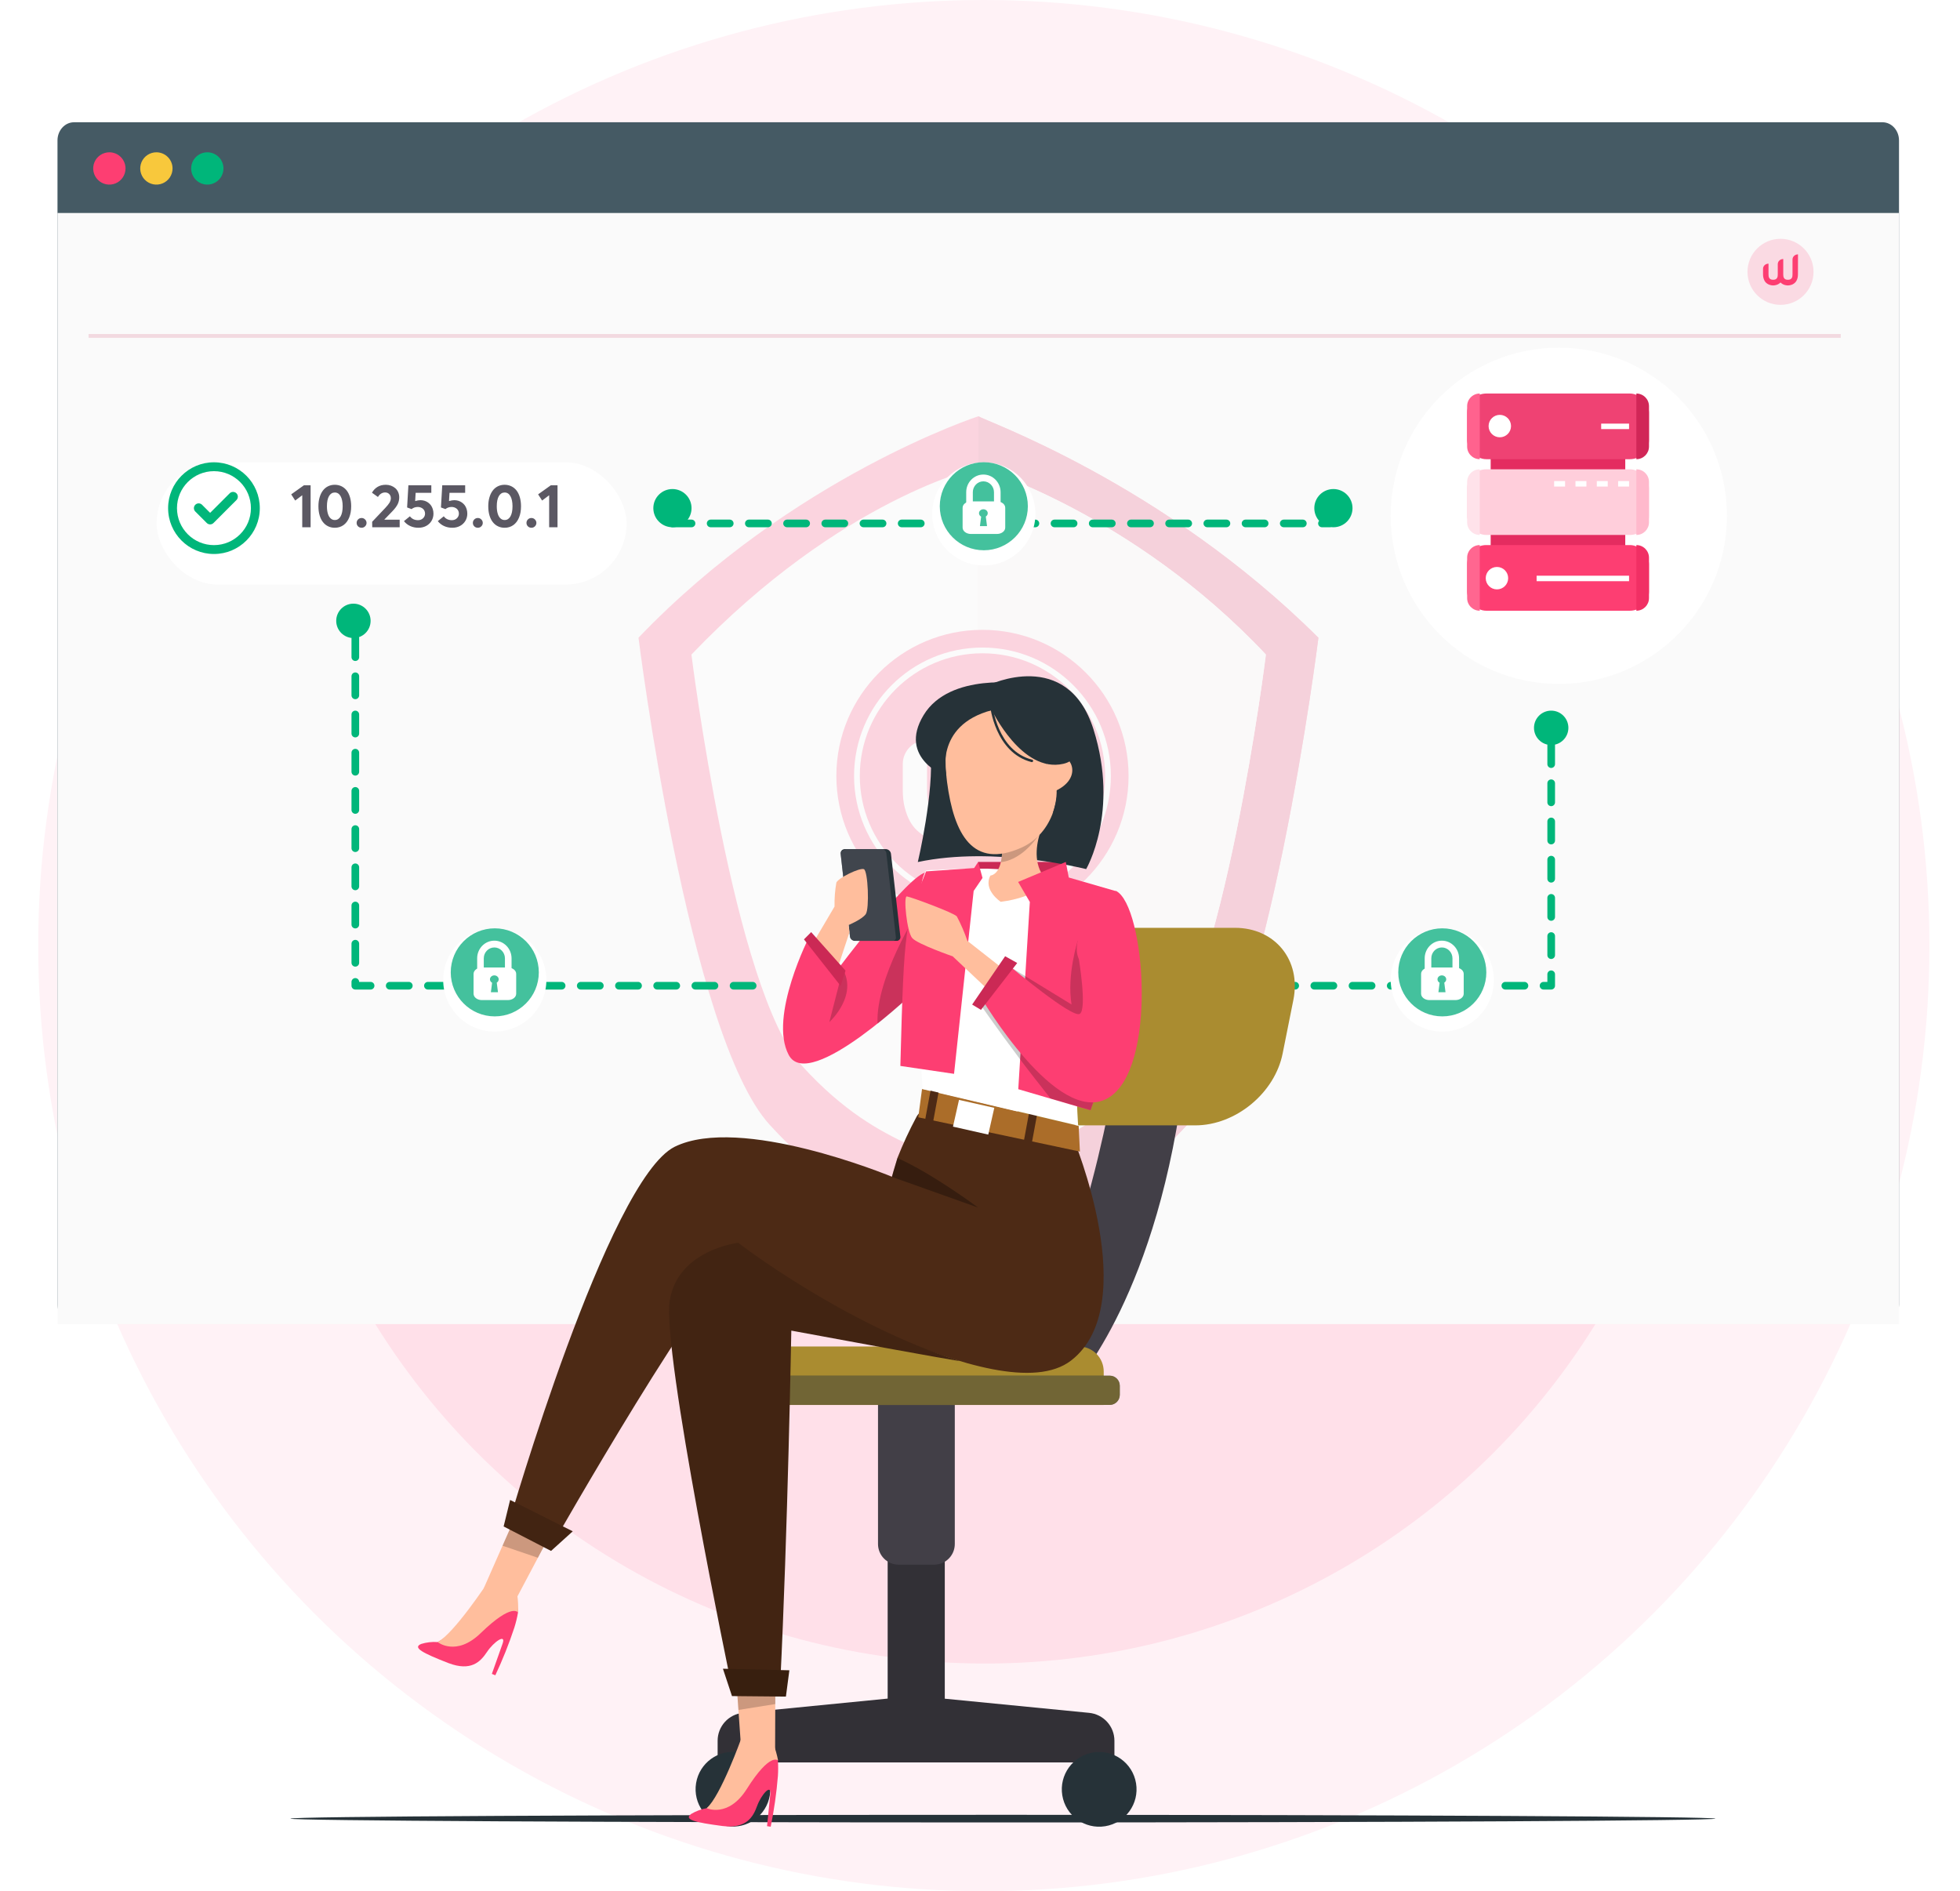<svg width="513" height="495" viewBox="0 0 513 495" fill="none" xmlns="http://www.w3.org/2000/svg">
<circle cx="257.5" cy="247.5" r="247.5" fill="#FFF2F6"/>
<circle cx="257.908" cy="247.5" r="187.908" fill="#FFE0E9"/>
<g filter="url(#filter0_d)">
<path d="M492.711 28H19.372C16.984 28 15.048 30.128 15.048 32.752V337.455C15.048 340.079 16.984 342.207 19.372 342.207H492.711C495.099 342.207 497.036 340.079 497.036 337.455V32.752C497.036 30.128 495.099 28 492.711 28Z" fill="#455A64"/>
<path d="M497.036 51.748H15.048V342.567H497.036V51.748Z" fill="#FAFAFA"/>
<g opacity="0.2">
<g filter="url(#filter1_d)">
<g filter="url(#filter2_d)">
<path d="M345.072 146.924C345.072 146.924 332.07 251.003 310.707 274.421C285.022 302.515 266.422 297.51 256.094 312C245.741 297.492 227.123 302.515 201.455 274.403C180.092 250.985 167.117 146.906 167.117 146.906C207.579 104.659 256.094 88.946 256.094 88.946C257.069 89.929 304.217 106.231 345.072 146.924Z" fill="#FD3E72"/>
</g>
<g filter="url(#filter3_d)">
<path d="M345.072 146.924C345.072 146.924 332.07 251.003 310.707 274.421C285.022 302.515 266.422 297.51 256.094 312L256.094 269.878L256.094 155.069L256.094 88.946C257.069 89.929 304.217 106.23 345.072 146.924Z" fill="#E32D5F"/>
</g>
<path d="M331.337 155.324C331.337 155.324 320.355 243.238 302.313 263.034C280.631 286.797 264.892 283.308 256.141 295.548C247.39 283.308 231.66 286.797 209.969 263.034C191.928 243.238 180.972 155.324 180.972 155.324C220.225 114.293 256.141 106.362 256.141 106.362C256.141 106.362 296.436 118.222 331.337 155.324Z" fill="white"/>
<mask id="mask0" mask-type="alpha" maskUnits="userSpaceOnUse" x="255" y="103" width="77" height="203">
<path d="M255.958 103.089H331.383V305.4H255.958V103.089Z" fill="#C4C4C4"/>
</mask>
<g mask="url(#mask0)">
<path d="M331.325 155.325C331.325 155.325 320.342 243.24 302.3 263.035C280.618 286.799 264.879 283.309 256.129 295.55C247.378 283.309 231.648 286.799 209.957 263.035C191.915 243.24 180.959 155.325 180.959 155.325C220.213 114.295 256.129 106.363 256.129 106.363C256.129 106.363 296.423 118.223 331.325 155.325Z" fill="#F8F3F3"/>
</g>
</g>
<circle cx="257.144" cy="199.093" r="38.24" fill="#FD3E72"/>
<circle cx="257.144" cy="199.093" r="32.855" fill="#FD3E72" stroke="white" stroke-width="1.5"/>
<path d="M276.843 178.235C273.322 178.235 270.483 181.042 270.483 184.524V202.741C270.483 203.503 270.439 204.265 270.351 205.07C270.263 205.853 270.043 206.572 269.691 207.224C269.339 207.877 268.811 208.421 268.107 208.857C267.402 209.292 266.39 209.51 265.114 209.51C263.837 209.51 262.825 209.292 262.121 208.857C261.417 208.421 260.889 207.877 260.536 207.224C260.184 206.572 259.964 205.853 259.876 205.07C259.788 204.286 259.744 203.503 259.744 202.741V183.959C256.223 183.959 253.384 186.766 253.384 190.248V202.719C253.384 203.481 253.34 204.243 253.252 205.048C253.164 205.832 252.944 206.55 252.592 207.203C252.24 207.856 251.712 208.4 251.008 208.835C250.304 209.27 249.291 209.488 248.015 209.488C246.739 209.488 245.726 209.27 245.022 208.835C244.318 208.4 243.79 207.856 243.438 207.203C243.086 206.55 242.866 205.832 242.778 205.048C242.689 204.265 242.645 203.481 242.645 202.719V189.683C239.124 189.683 236.286 192.512 236.286 195.972V202.719C236.286 204.504 236.462 206.071 236.814 207.42C237.166 208.77 237.606 209.923 238.134 210.903C238.684 211.882 239.301 212.687 240.005 213.34C240.709 213.993 241.435 214.515 242.161 214.929C243.856 215.887 245.814 216.409 247.993 216.474C250.216 216.409 252.174 215.887 253.891 214.929C254.617 214.515 255.343 213.993 256.025 213.34C256.201 213.166 256.377 212.992 256.553 212.796C256.729 212.992 256.905 213.166 257.081 213.34C257.786 213.993 258.512 214.515 259.238 214.929C260.933 215.887 262.891 216.409 265.07 216.474C267.292 216.409 269.251 215.887 270.967 214.929C271.694 214.515 272.42 213.993 273.102 213.34C273.806 212.687 274.422 211.882 274.972 210.903C275.523 209.923 275.963 208.77 276.293 207.42C276.623 206.071 276.777 204.526 276.777 202.719L276.843 178.235Z" fill="white"/>
</g>
<circle cx="466.022" cy="67.148" r="8.643" fill="#FADAE3"/>
<path d="M470.597 62.575C469.803 62.575 469.162 63.172 469.162 63.913V67.788C469.162 67.951 469.152 68.113 469.133 68.284C469.113 68.451 469.063 68.603 468.984 68.742C468.904 68.881 468.785 68.997 468.626 69.09C468.467 69.182 468.239 69.228 467.951 69.228C467.663 69.228 467.434 69.182 467.275 69.09C467.116 68.997 466.997 68.881 466.918 68.742C466.838 68.603 466.789 68.451 466.769 68.284C466.749 68.117 466.739 67.951 466.739 67.788V63.793C465.945 63.793 465.304 64.39 465.304 65.131V67.784C465.304 67.946 465.294 68.108 465.274 68.279C465.254 68.446 465.205 68.599 465.125 68.738C465.046 68.877 464.927 68.992 464.768 69.085C464.609 69.177 464.38 69.224 464.092 69.224C463.804 69.224 463.576 69.177 463.417 69.085C463.258 68.992 463.139 68.877 463.06 68.738C462.98 68.599 462.93 68.446 462.911 68.279C462.891 68.113 462.881 67.946 462.881 67.784V65.01C462.086 65.01 461.446 65.612 461.446 66.349V67.784C461.446 68.163 461.485 68.497 461.565 68.784C461.644 69.071 461.744 69.316 461.863 69.525C461.987 69.733 462.126 69.904 462.285 70.043C462.444 70.182 462.608 70.293 462.772 70.381C463.154 70.585 463.596 70.696 464.087 70.71C464.589 70.696 465.031 70.585 465.418 70.381C465.582 70.293 465.746 70.182 465.9 70.043C465.94 70.006 465.979 69.969 466.019 69.927C466.059 69.969 466.099 70.006 466.138 70.043C466.297 70.182 466.461 70.293 466.625 70.381C467.007 70.585 467.449 70.696 467.941 70.71C468.442 70.696 468.884 70.585 469.272 70.381C469.435 70.293 469.599 70.182 469.753 70.043C469.912 69.904 470.051 69.733 470.175 69.525C470.299 69.316 470.399 69.071 470.473 68.784C470.548 68.497 470.582 68.168 470.582 67.784L470.597 62.575Z" fill="#FD3E72"/>
<path d="M23.183 83.925H481.783" stroke="#F2D9E0"/>
<path d="M58.49 40.09C58.49 40.927 58.242 41.744 57.777 42.44C57.312 43.135 56.652 43.677 55.879 43.998C55.106 44.318 54.256 44.401 53.435 44.238C52.615 44.075 51.861 43.672 51.27 43.081C50.678 42.489 50.275 41.736 50.112 40.915C49.949 40.095 50.033 39.244 50.353 38.472C50.673 37.699 51.215 37.038 51.911 36.574C52.606 36.109 53.424 35.861 54.26 35.861C54.816 35.861 55.366 35.97 55.879 36.183C56.392 36.395 56.858 36.707 57.251 37.099C57.644 37.492 57.955 37.959 58.168 38.472C58.38 38.985 58.49 39.535 58.49 40.09Z" fill="#00B67A"/>
<path d="M32.852 40.09C32.852 40.927 32.604 41.744 32.139 42.44C31.674 43.135 31.014 43.677 30.241 43.998C29.468 44.318 28.618 44.401 27.797 44.238C26.977 44.075 26.224 43.672 25.632 43.081C25.041 42.489 24.638 41.736 24.474 40.915C24.311 40.095 24.395 39.244 24.715 38.472C25.035 37.699 25.577 37.038 26.273 36.574C26.968 36.109 27.786 35.861 28.623 35.861C29.178 35.861 29.728 35.97 30.241 36.183C30.754 36.395 31.221 36.707 31.613 37.099C32.006 37.492 32.318 37.959 32.53 38.472C32.743 38.985 32.852 39.535 32.852 40.09Z" fill="#FD3E72"/>
<path d="M45.162 40.09C45.162 40.929 44.913 41.748 44.446 42.444C43.98 43.141 43.316 43.683 42.541 44.002C41.766 44.321 40.913 44.402 40.091 44.235C39.27 44.068 38.516 43.661 37.927 43.065C37.337 42.469 36.938 41.712 36.779 40.888C36.621 40.065 36.711 39.213 37.038 38.441C37.365 37.669 37.914 37.012 38.615 36.552C39.316 36.093 40.138 35.852 40.976 35.861C42.09 35.872 43.155 36.323 43.939 37.115C44.723 37.907 45.162 38.976 45.162 40.09Z" fill="#F8C83C"/>
</g>
<g filter="url(#filter4_d)">
<rect x="41" y="117" width="123" height="32" rx="16" fill="white"/>
</g>
<path d="M79.109 138H81.297V127.016H79.547L76.219 129.391L77.266 131.008L79.109 129.625V138ZM87.625 138.133C88.5 138.133 89.258 137.898 89.914 137.43C90.562 136.961 91.055 136.297 91.398 135.453C91.742 134.609 91.914 133.633 91.914 132.508C91.914 131.633 91.805 130.844 91.602 130.133C91.391 129.43 91.102 128.836 90.727 128.359C90.352 127.891 89.898 127.523 89.367 127.266C88.836 127.016 88.258 126.883 87.625 126.883C86.969 126.883 86.367 127.023 85.836 127.289C85.297 127.562 84.844 127.945 84.484 128.438C84.117 128.93 83.836 129.523 83.641 130.219C83.438 130.914 83.344 131.68 83.344 132.508C83.344 133.383 83.445 134.18 83.656 134.883C83.859 135.594 84.156 136.188 84.531 136.656C84.906 137.133 85.352 137.5 85.883 137.75C86.406 138.008 86.984 138.133 87.625 138.133ZM87.633 136.109C87.203 136.109 86.836 135.969 86.523 135.672C86.211 135.383 85.969 134.969 85.812 134.422C85.648 133.883 85.57 133.242 85.57 132.508C85.57 131.359 85.75 130.469 86.117 129.844C86.484 129.219 86.992 128.906 87.633 128.906C88.273 128.906 88.781 129.227 89.141 129.867C89.5 130.508 89.688 131.391 89.688 132.508C89.688 133.664 89.5 134.547 89.141 135.172C88.781 135.797 88.273 136.109 87.633 136.109ZM94.648 138.133C95 138.133 95.305 138.008 95.555 137.758C95.805 137.508 95.938 137.211 95.938 136.859C95.938 136.516 95.805 136.211 95.555 135.961C95.305 135.711 95 135.578 94.648 135.578C94.281 135.578 93.969 135.703 93.719 135.953C93.469 136.203 93.344 136.508 93.344 136.859C93.344 137.219 93.469 137.516 93.719 137.766C93.969 138.016 94.281 138.133 94.648 138.133ZM100.602 136.023V135.984L102.672 133.844C103.359 133.133 103.828 132.5 104.094 131.945C104.359 131.398 104.492 130.797 104.492 130.148C104.492 129.656 104.391 129.203 104.203 128.781C104.016 128.367 103.758 128.023 103.438 127.75C103.109 127.477 102.742 127.266 102.32 127.109C101.898 126.961 101.461 126.883 101 126.883C100.125 126.883 99.391 127.078 98.789 127.453C98.18 127.828 97.703 128.336 97.359 128.961L98.922 130.078C99.398 129.289 100.039 128.891 100.836 128.891C101.117 128.891 101.367 128.961 101.586 129.086C101.805 129.219 101.984 129.398 102.109 129.625C102.234 129.852 102.297 130.102 102.297 130.383C102.297 130.797 102.172 131.195 101.938 131.586C101.695 131.977 101.328 132.43 100.828 132.961L97.406 136.57L97.43 138H104.609V136.023H100.602ZM110.039 130.914C109.648 130.914 109.188 130.992 108.664 131.148L108.789 128.984H112.891V127.016H106.891L106.555 132.82L107.719 133.25C108.188 132.875 108.734 132.688 109.367 132.688C109.586 132.688 109.812 132.727 110.031 132.797C110.25 132.875 110.453 132.977 110.641 133.117C110.82 133.258 110.969 133.445 111.078 133.664C111.188 133.891 111.25 134.141 111.25 134.414C111.25 134.906 111.07 135.32 110.727 135.648C110.375 135.984 109.938 136.148 109.414 136.148C108.508 136.148 107.797 135.812 107.289 135.133L105.727 136.398C106.18 136.969 106.734 137.398 107.391 137.695C108.047 137.992 108.758 138.133 109.523 138.133C110.258 138.133 110.922 137.984 111.516 137.672C112.109 137.359 112.586 136.922 112.93 136.359C113.273 135.797 113.453 135.156 113.453 134.445C113.453 134.023 113.391 133.617 113.273 133.242C113.156 132.867 112.992 132.539 112.789 132.258C112.578 131.977 112.328 131.734 112.047 131.531C111.766 131.328 111.453 131.18 111.109 131.07C110.766 130.969 110.406 130.914 110.039 130.914ZM118.898 130.914C118.508 130.914 118.047 130.992 117.523 131.148L117.648 128.984H121.75V127.016H115.75L115.414 132.82L116.578 133.25C117.047 132.875 117.594 132.688 118.227 132.688C118.445 132.688 118.672 132.727 118.891 132.797C119.109 132.875 119.312 132.977 119.5 133.117C119.68 133.258 119.828 133.445 119.938 133.664C120.047 133.891 120.109 134.141 120.109 134.414C120.109 134.906 119.93 135.32 119.586 135.648C119.234 135.984 118.797 136.148 118.273 136.148C117.367 136.148 116.656 135.812 116.148 135.133L114.586 136.398C115.039 136.969 115.594 137.398 116.25 137.695C116.906 137.992 117.617 138.133 118.383 138.133C119.117 138.133 119.781 137.984 120.375 137.672C120.969 137.359 121.445 136.922 121.789 136.359C122.133 135.797 122.312 135.156 122.312 134.445C122.312 134.023 122.25 133.617 122.133 133.242C122.016 132.867 121.852 132.539 121.648 132.258C121.438 131.977 121.188 131.734 120.906 131.531C120.625 131.328 120.312 131.18 119.969 131.07C119.625 130.969 119.266 130.914 118.898 130.914ZM125.07 138.133C125.422 138.133 125.727 138.008 125.977 137.758C126.227 137.508 126.359 137.211 126.359 136.859C126.359 136.516 126.227 136.211 125.977 135.961C125.727 135.711 125.422 135.578 125.07 135.578C124.703 135.578 124.391 135.703 124.141 135.953C123.891 136.203 123.766 136.508 123.766 136.859C123.766 137.219 123.891 137.516 124.141 137.766C124.391 138.016 124.703 138.133 125.07 138.133ZM132.078 138.133C132.953 138.133 133.711 137.898 134.367 137.43C135.016 136.961 135.508 136.297 135.852 135.453C136.195 134.609 136.367 133.633 136.367 132.508C136.367 131.633 136.258 130.844 136.055 130.133C135.844 129.43 135.555 128.836 135.18 128.359C134.805 127.891 134.352 127.523 133.82 127.266C133.289 127.016 132.711 126.883 132.078 126.883C131.422 126.883 130.82 127.023 130.289 127.289C129.75 127.562 129.297 127.945 128.938 128.438C128.57 128.93 128.289 129.523 128.094 130.219C127.891 130.914 127.797 131.68 127.797 132.508C127.797 133.383 127.898 134.18 128.109 134.883C128.312 135.594 128.609 136.188 128.984 136.656C129.359 137.133 129.805 137.5 130.336 137.75C130.859 138.008 131.438 138.133 132.078 138.133ZM132.086 136.109C131.656 136.109 131.289 135.969 130.977 135.672C130.664 135.383 130.422 134.969 130.266 134.422C130.102 133.883 130.023 133.242 130.023 132.508C130.023 131.359 130.203 130.469 130.57 129.844C130.938 129.219 131.445 128.906 132.086 128.906C132.727 128.906 133.234 129.227 133.594 129.867C133.953 130.508 134.141 131.391 134.141 132.508C134.141 133.664 133.953 134.547 133.594 135.172C133.234 135.797 132.727 136.109 132.086 136.109ZM139.102 138.133C139.453 138.133 139.758 138.008 140.008 137.758C140.258 137.508 140.391 137.211 140.391 136.859C140.391 136.516 140.258 136.211 140.008 135.961C139.758 135.711 139.453 135.578 139.102 135.578C138.734 135.578 138.422 135.703 138.172 135.953C137.922 136.203 137.797 136.508 137.797 136.859C137.797 137.219 137.922 137.516 138.172 137.766C138.422 138.016 138.734 138.133 139.102 138.133ZM143.734 138H145.922V127.016H144.172L140.844 129.391L141.891 131.008L143.734 129.625V138Z" fill="#5B5863"/>
<path d="M68 133C68 139.627 62.627 145 56 145C49.373 145 44 139.627 44 133C44 126.373 49.373 121 56 121C62.627 121 68 126.373 68 133Z" fill="white"/>
<path d="M52 133L55 136L61 130" stroke="#00B67A" stroke-width="2.5" stroke-linecap="round" stroke-linejoin="round"/>
<path fill-rule="evenodd" clip-rule="evenodd" d="M56 142.677C61.345 142.677 65.677 138.345 65.677 133C65.677 127.655 61.345 123.323 56 123.323C50.655 123.323 46.323 127.655 46.323 133C46.323 138.345 50.655 142.677 56 142.677ZM56 145C62.627 145 68 139.627 68 133C68 126.373 62.627 121 56 121C49.373 121 44 126.373 44 133C44 139.627 49.373 145 56 145Z" fill="#00B67A"/>
<g filter="url(#filter5_d)">
<path d="M93 163V254H199" stroke="#00B67A" stroke-width="2" stroke-linecap="round" stroke-linejoin="round" stroke-dasharray="5 5"/>
</g>
<g filter="url(#filter6_d)">
<path d="M406 191V254H339" stroke="#00B67A" stroke-width="2" stroke-linecap="round" stroke-linejoin="round" stroke-dasharray="5 5"/>
</g>
<g filter="url(#filter7_d)">
<path d="M176 133H348" stroke="#00B67A" stroke-width="2" stroke-linecap="round" stroke-linejoin="round" stroke-dasharray="5 5"/>
</g>
<path d="M344 133C344 135.761 346.239 138 349 138C351.761 138 354 135.761 354 133C354 130.239 351.761 128 349 128C346.239 128 344 130.239 344 133Z" fill="#00B67A"/>
<g filter="url(#filter8_d)">
<circle cx="408" cy="131" r="44" fill="white"/>
</g>
<rect x="390.161" y="113.74" width="35.226" height="38.949" fill="#E42C60"/>
<rect x="384" y="103" width="47.594" height="17.187" rx="5" fill="#EF4273"/>
<circle cx="392.552" cy="111.52" r="2.936" fill="white"/>
<rect x="419.082" y="110.876" width="7.303" height="1.432" fill="white"/>
<rect x="384" y="142.662" width="47.594" height="17.187" rx="5" fill="#FD3E72"/>
<circle cx="391.804" cy="151.328" r="2.936" fill="white"/>
<rect x="402.183" y="150.684" width="24.2" height="1.432" fill="white"/>
<rect x="384" y="122.831" width="47.594" height="17.187" rx="5" fill="#FFCEDB"/>
<rect x="423.519" y="125.912" width="2.864" height="1.432" fill="white"/>
<rect x="417.939" y="125.912" width="2.864" height="1.432" fill="white"/>
<rect x="412.356" y="125.912" width="2.864" height="1.432" fill="white"/>
<rect x="406.77" y="125.913" width="2.864" height="1.432" fill="white"/>
<path d="M384 106.305C384 104.48 385.48 103 387.305 103V120.187C385.48 120.187 384 118.707 384 116.882V106.305Z" fill="#FF628E"/>
<path d="M431.597 106.305C431.597 104.48 430.117 103 428.291 103V120.187C430.117 120.187 431.597 118.707 431.597 116.882V106.305Z" fill="#D12657"/>
<path d="M431.597 126.136C431.597 124.311 430.117 122.831 428.291 122.831V140.018C430.117 140.018 431.597 138.538 431.597 136.713V126.136Z" fill="#FFB9CC"/>
<path d="M431.597 145.967C431.597 144.142 430.117 142.662 428.291 142.662V159.849C430.117 159.849 431.597 158.369 431.597 156.544V145.967Z" fill="#F12F64"/>
<path d="M384 126.136C384 124.311 385.48 122.831 387.305 122.831V140.018C385.48 140.018 384 138.538 384 136.713V126.136Z" fill="#FFE2EA"/>
<path d="M384 145.967C384 144.142 385.48 142.662 387.305 142.662V159.849C385.48 159.849 384 158.369 384 156.544V145.967Z" fill="#FF6690"/>
<path d="M171 133C171 135.761 173.239 138 176 138C178.761 138 181 135.761 181 133C181 130.239 178.761 128 176 128C173.239 128 171 130.239 171 133Z" fill="#00B67A"/>
<g filter="url(#filter9_d)">
<circle cx="257.5" cy="132.5" r="13.5" fill="white"/>
</g>
<circle cx="257.5" cy="132.5" r="11.024" fill="#44C19D" stroke="#44C19D"/>
<path d="M253.148 134.622C252.991 134.461 252.894 134.239 252.894 133.993L252.891 128.826C252.889 126.276 254.906 124.203 257.388 124.206C259.869 124.208 261.89 126.284 261.892 128.834L261.894 134.001C261.895 134.492 261.508 134.89 261.03 134.889C260.552 134.889 260.164 134.49 260.163 133.999L260.161 128.833C260.16 127.263 258.916 125.986 257.389 125.984C255.862 125.983 254.621 127.258 254.622 128.827L254.624 133.994C254.625 134.486 254.238 134.884 253.76 134.883C253.521 134.883 253.304 134.783 253.148 134.622Z" fill="white"/>
<path d="M254.122 139.759C252.924 139.759 251.949 139.014 251.949 138.098V132.894C251.949 131.979 252.924 131.234 254.122 131.234H260.932C262.13 131.234 263.105 131.979 263.105 132.894V138.098C263.105 139.014 262.13 139.759 260.932 139.759H254.122Z" fill="white"/>
<path d="M261.96 133.331C261.96 132.824 261.364 132.409 260.636 132.409H254.416C253.688 132.409 253.092 132.824 253.092 133.331V137.661C253.092 138.168 253.688 138.583 254.416 138.583H260.636C261.364 138.583 261.96 138.168 261.96 137.661V133.331Z" fill="white"/>
<path d="M258.526 134.328C258.526 133.756 258.014 133.292 257.382 133.292C256.75 133.292 256.238 133.756 256.238 134.328C256.238 134.707 256.463 135.042 256.799 135.223L256.481 137.702H257.41H258.34L258.019 135.193C258.325 135.007 258.526 134.687 258.526 134.328Z" fill="#44C19D"/>
<g filter="url(#filter10_d)">
<circle cx="377.5" cy="254.5" r="13.5" fill="white"/>
</g>
<circle cx="377.5" cy="254.5" r="11.024" fill="#44C19D" stroke="#44C19D"/>
<path d="M373.148 256.622C372.991 256.461 372.894 256.239 372.894 255.993L372.891 250.826C372.889 248.276 374.906 246.203 377.388 246.206C379.869 246.208 381.89 248.284 381.892 250.834L381.894 256.001C381.895 256.492 381.508 256.89 381.03 256.889C380.552 256.889 380.164 256.49 380.163 255.999L380.161 250.833C380.16 249.263 378.916 247.986 377.389 247.984C375.862 247.983 374.621 249.258 374.622 250.827L374.624 255.994C374.625 256.486 374.238 256.884 373.76 256.883C373.521 256.883 373.304 256.783 373.148 256.622Z" fill="white"/>
<path d="M374.122 261.759C372.924 261.759 371.949 261.014 371.949 260.098V254.894C371.949 253.979 372.924 253.234 374.122 253.234H380.932C382.13 253.234 383.105 253.979 383.105 254.894V260.098C383.105 261.014 382.13 261.759 380.932 261.759H374.122Z" fill="white"/>
<path d="M381.96 255.331C381.96 254.824 381.364 254.409 380.636 254.409H374.416C373.688 254.409 373.092 254.824 373.092 255.331V259.661C373.092 260.168 373.688 260.583 374.416 260.583H380.636C381.364 260.583 381.96 260.168 381.96 259.661V255.331Z" fill="white"/>
<path d="M378.526 256.328C378.526 255.756 378.014 255.292 377.382 255.292C376.75 255.292 376.238 255.756 376.238 256.328C376.238 256.707 376.463 257.042 376.799 257.223L376.481 259.702H377.41H378.34L378.019 257.193C378.325 257.007 378.526 256.687 378.526 256.328Z" fill="#44C19D"/>
<g filter="url(#filter11_d)">
<circle cx="129.5" cy="254.5" r="13.5" fill="white"/>
</g>
<circle cx="129.5" cy="254.5" r="11.024" fill="#44C19D" stroke="#44C19D"/>
<path d="M125.148 256.622C124.991 256.461 124.894 256.239 124.894 255.993L124.891 250.826C124.889 248.276 126.906 246.203 129.388 246.206C131.869 246.208 133.89 248.284 133.892 250.834L133.894 256.001C133.895 256.492 133.507 256.89 133.03 256.889C132.552 256.889 132.164 256.49 132.163 255.999L132.161 250.833C132.16 249.263 130.916 247.986 129.389 247.984C127.862 247.983 126.621 249.258 126.622 250.827L126.624 255.994C126.625 256.486 126.238 256.884 125.76 256.883C125.521 256.883 125.304 256.783 125.148 256.622Z" fill="white"/>
<path d="M126.122 261.759C124.924 261.759 123.949 261.014 123.949 260.098V254.894C123.949 253.979 124.924 253.234 126.122 253.234H132.932C134.13 253.234 135.105 253.979 135.105 254.894V260.098C135.105 261.014 134.13 261.759 132.932 261.759H126.122Z" fill="white"/>
<path d="M133.96 255.331C133.96 254.824 133.364 254.409 132.636 254.409H126.416C125.688 254.409 125.092 254.824 125.092 255.331V259.661C125.092 260.168 125.688 260.583 126.416 260.583H132.636C133.364 260.583 133.96 260.168 133.96 259.661V255.331Z" fill="white"/>
<path d="M130.526 256.328C130.526 255.756 130.014 255.292 129.382 255.292C128.75 255.292 128.238 255.756 128.238 256.328C128.238 256.707 128.463 257.042 128.799 257.223L128.481 259.702H129.41H130.34L130.019 257.193C130.325 257.007 130.526 256.687 130.526 256.328Z" fill="#44C19D"/>
<circle cx="92.5" cy="162.5" r="4.5" fill="#00B67A"/>
<path d="M401.5 190.5C401.5 192.985 403.515 195 406 195C408.485 195 410.5 192.985 410.5 190.5C410.5 188.015 408.485 186 406 186C403.515 186 401.5 188.015 401.5 190.5Z" fill="#00B67A"/>
<path d="M76 476C76 476.538 159.502 477 262.491 477C365.481 477 449 476.538 449 476C449 475.462 365.541 475 262.491 475C159.441 475 76 475.423 76 476Z" fill="#263238"/>
<g filter="url(#filter12_d)">
<path d="M285.058 444.314L247.284 440.609V394.128H232.332V440.583L194.453 444.314C192.638 444.49 190.954 445.336 189.729 446.687C188.504 448.038 187.826 449.797 187.828 451.62V457.29H291.683V451.594C291.679 449.775 290.998 448.023 289.774 446.677C288.55 445.332 286.869 444.49 285.058 444.314Z" fill="#323036"/>
<path d="M190.273 473.952C184.941 473.087 181.321 468.063 182.186 462.731C183.052 457.399 188.076 453.778 193.407 454.644C198.739 455.509 202.36 460.533 201.495 465.865C200.629 471.197 195.605 474.818 190.273 473.952Z" fill="#263238"/>
<path d="M278.038 465.903C277.173 460.571 280.793 455.547 286.125 454.681C291.457 453.816 296.481 457.437 297.347 462.769C298.212 468.1 294.591 473.124 289.26 473.99C283.928 474.855 278.904 471.235 278.038 465.903Z" fill="#263238"/>
<path d="M235.212 405.533H244.495C245.93 405.533 247.305 404.963 248.319 403.949C249.333 402.935 249.903 401.559 249.903 400.125V358.319H229.805V400.125C229.805 401.559 230.375 402.935 231.389 403.949C232.403 404.963 233.778 405.533 235.212 405.533Z" fill="#423F47"/>
<path d="M292.063 276.329C292.063 276.329 280.868 346.26 258.767 358.305H281.235C281.235 358.305 303.428 334.476 310.132 276.329H292.063Z" fill="#423F47"/>
<path d="M282.335 348.42H194.715C192.979 348.42 191.314 349.11 190.086 350.337C188.858 351.565 188.169 353.23 188.169 354.967V363.726H288.881V354.967C288.881 353.23 288.192 351.565 286.964 350.337C285.736 349.11 284.071 348.42 282.335 348.42Z" fill="#AA8C30"/>
<path d="M186.611 356.066H290.453C291.906 356.066 293.084 357.245 293.084 358.698V361.081C293.084 362.534 291.906 363.713 290.453 363.713H186.611C185.157 363.713 183.979 362.534 183.979 361.081V358.698C183.979 357.245 185.157 356.066 186.611 356.066Z" fill="#263238"/>
<path opacity="0.6" d="M186.611 356.066H290.453C291.906 356.066 293.084 357.245 293.084 358.698V361.081C293.084 362.534 291.906 363.713 290.453 363.713H186.611C185.157 363.713 183.979 362.534 183.979 361.081V358.698C183.979 357.245 185.157 356.066 186.611 356.066Z" fill="#A48835"/>
<path d="M312.855 290.548H276.849C266.374 290.548 259.448 282.09 261.556 271.655L264.306 257.723C266.4 247.249 276.652 238.843 287.192 238.843H323.225C333.699 238.843 340.626 247.301 338.518 257.723L335.729 271.655C333.699 282.09 323.395 290.548 312.855 290.548Z" fill="#AA8C30"/>
<path d="M278.957 221.599H256.018L253.91 235.282L274.309 238.843L278.957 221.599Z" fill="#CB2955"/>
<path d="M126.631 411.673L134.866 414.894L140.784 403.726L146.166 393.578L137.04 388.105L131.528 400.57L126.631 411.673Z" fill="#FFBE9D"/>
<path opacity="0.2" d="M131.528 400.57L140.784 403.726L146.166 393.578L137.04 388.105L131.528 400.57Z" fill="black"/>
<path d="M133.23 394.482L144.437 400.531C144.437 400.531 186.768 326.109 193.275 326.725C199.782 327.34 261.53 366.659 280.358 352.086C299.186 337.513 280.868 293.808 280.868 293.808C280.868 293.808 244.077 279.825 239.847 288.375C237.992 291.837 236.34 295.405 234.898 299.059C234.073 301.677 233.445 303.995 233.445 303.995C232.253 303.51 193.786 287.733 176.607 296.139C159.141 304.82 133.23 394.482 133.23 394.482Z" fill="#4D2A15"/>
<path d="M194.087 455.169L202.872 454.161L202.912 441.774L202.925 430.396L192.306 429.899L193.249 443.28L194.087 455.169Z" fill="#FFBE9D"/>
<path opacity="0.2" d="M193.275 443.555L202.938 442.01V430.527L192.319 429.964L193.275 443.555Z" fill="black"/>
<path d="M149.91 396.799L133.518 388.59L131.816 395.529L144.228 401.932L149.91 396.799Z" fill="#422412"/>
<path d="M251.212 352.243C251.212 352.243 248.515 351.942 207.115 344.269C207.115 344.269 206.172 397.231 204.208 436.694L191.455 437.113C191.455 437.113 173.125 349.494 175.311 336.296C177.498 323.098 193.21 321.278 193.21 321.278C193.21 321.278 220.587 342.489 251.212 352.243Z" fill="#422412"/>
<path d="M206.604 433.172L189.216 432.766L191.586 439.928L205.7 440.059L206.604 433.172Z" fill="#381F0F"/>
<path opacity="0.3" d="M233.445 304.034L256.018 312.073C256.018 312.073 244.142 303.209 234.898 299.098C234.073 301.769 233.445 304.034 233.445 304.034Z" fill="black"/>
<path d="M282.322 290.705L282.649 297.409L240.345 288.44L241.327 281.042L282.322 290.705Z" fill="#AB6D29"/>
<path d="M269.466 286.605L271.577 286.997L269.588 297.72L267.476 297.329L269.466 286.605Z" fill="#4D2A15"/>
<path d="M251.006 283.881L260.241 285.962L258.663 292.962L249.429 290.88L251.006 283.881Z" fill="white"/>
<path d="M243.773 280.276L245.884 280.668L243.897 291.392L241.785 291L243.773 280.276Z" fill="#4D2A15"/>
<path d="M110.264 426.272C111.641 425.85 113.083 425.685 114.52 425.788C114.52 425.788 119.822 423.575 126.303 412.995L131.789 413.716C132.713 413.855 133.572 414.276 134.249 414.92C134.925 415.564 135.388 416.401 135.573 417.316C135.619 417.572 135.619 417.833 135.573 418.089C135.343 419.418 135.024 420.73 134.618 422.017C133.211 426.268 131.549 430.43 129.642 434.481L128.739 434.115L131.554 426.167C132.496 423.47 129.21 425.748 127.469 428.367C125.727 430.986 123.266 433.513 117.4 431.3C110.578 428.642 107.881 427.228 110.264 426.272Z" fill="#FD3E72"/>
<path d="M127.639 410.194C127.639 410.194 118.827 423.562 114.546 425.788C114.546 425.788 119.39 429.716 125.858 423.405C134.212 415.326 135.6 418.089 135.6 418.089C135.674 416.506 135.6 414.919 135.377 413.349C134.683 410.285 127.639 410.194 127.639 410.194Z" fill="#FFBE9D"/>
<path d="M180.941 470.75C182.182 470.02 183.543 469.518 184.961 469.27C184.961 469.27 189.596 465.853 193.327 454.069L198.827 453.467C199.762 453.38 200.701 453.585 201.514 454.054C202.328 454.523 202.976 455.233 203.37 456.085C203.487 456.32 203.567 456.572 203.606 456.832C203.691 458.166 203.691 459.504 203.606 460.838C203.243 465.297 202.613 469.731 201.72 474.115L200.764 473.971L201.615 465.591C201.89 462.737 199.232 465.735 198.159 468.694C197.085 471.653 195.304 474.691 189.085 473.931C181.818 472.976 178.859 472.242 180.941 470.75Z" fill="#FD3E72"/>
<path d="M194.021 451.005C194.021 451.005 188.627 466.089 184.961 469.27C184.961 469.27 190.591 471.889 195.435 464.282C201.641 454.436 203.658 456.805 203.658 456.805C203.363 455.25 202.924 453.724 202.349 452.249C200.882 449.421 194.021 451.005 194.021 451.005Z" fill="#FFBE9D"/>
<path d="M258.715 175.328C258.715 175.328 279.389 165.286 286.21 186.916C293.032 208.546 284.286 223.472 284.286 223.472C284.286 223.472 260.364 217.344 240.227 221.626C240.227 221.626 244.574 203.19 243.527 192.611C242.479 182.032 258.715 175.328 258.715 175.328Z" fill="#263238"/>
<path d="M242.584 224.284C238.041 224.48 219.016 250.051 219.016 250.051L211.946 240.886C211.946 240.886 201.052 262.057 206.447 272.139C211.841 282.221 240.253 254.673 240.253 254.673L242.584 224.284Z" fill="#FD3E72"/>
<path opacity="0.2" d="M240.738 244.722L240.266 254.686C240.266 254.686 235.592 259.216 229.687 263.93C229.124 251.963 240.266 234.536 240.266 234.536L240.738 244.722Z" fill="black"/>
<path opacity="0.2" d="M219.003 250.051L220.024 252.002L217.065 263.524C217.065 263.524 225.235 256.087 220.024 248.807L219.003 250.051Z" fill="black"/>
<path d="M240.201 247.092C240.201 247.406 240.201 247.733 240.201 248.061C240.201 249.475 240.201 250.967 240.293 252.552C240.293 252.683 240.293 252.814 240.293 252.958C240.293 253.809 240.293 254.686 240.293 255.576C240.293 255.733 240.293 255.877 240.293 256.035C240.293 257.344 240.384 258.653 240.437 259.962C240.437 260.146 240.437 260.329 240.437 260.512C240.437 262.293 240.581 264.165 240.672 266.142C240.882 270.581 241.131 275.504 241.445 280.964L242.034 281.108L282.034 290.587H282.191C282.191 290.587 280.58 269.193 283.343 257.082C283.363 256.976 283.389 256.871 283.422 256.768C283.422 256.584 283.5 256.401 283.553 256.218C283.605 256.035 283.736 255.537 283.814 255.183C283.893 254.83 283.998 254.476 284.102 254.11C284.456 252.8 284.836 251.491 285.242 250.051C285.503 249.108 285.791 248.139 286.093 247.144L286.25 246.647C286.603 245.468 286.983 244.251 287.376 242.994C287.494 242.627 287.598 242.274 287.716 241.894C288.292 240.1 288.908 238.202 289.575 236.211C290.309 233.968 291.112 231.59 291.985 229.076C287.397 227.613 282.723 226.441 277.988 225.567L275.958 225.2L273.811 224.847C270.224 224.27 266.597 223.865 262.97 223.603C261.512 223.498 260.059 223.419 258.61 223.367C257.733 223.367 256.829 223.367 255.991 223.367H255.625L253.006 223.446H251.788H251.016H250.178L248.869 223.524H247.874L246.08 223.642L245.373 223.707H244.744H244.168H243.697L242.558 223.812C242.558 223.812 242.558 223.812 242.453 223.812L242.361 223.904C242.274 224.008 242.199 224.122 242.139 224.244C241.736 225.097 241.45 226 241.288 226.928C241.288 227.19 241.183 227.478 241.118 227.793C241.052 228.107 240.96 228.774 240.869 229.351C240.777 229.927 240.751 230.189 240.699 230.66C240.646 231.131 240.607 231.511 240.568 231.969C240.18 237 240.058 242.048 240.201 247.092Z" fill="white"/>
<path d="M261.923 232.035C271.454 230.817 274.309 226.732 274.309 226.732C270.381 223.066 271.127 217.658 272.122 214.28C272.422 213.209 272.816 212.166 273.301 211.164L261.831 213.311C262.098 214.904 262.246 216.515 262.276 218.13C262.319 219.322 262.209 220.514 261.949 221.678C261.176 225.108 259.225 225.161 259.225 225.161C257.209 228.919 261.923 232.035 261.923 232.035Z" fill="#FFBE9D"/>
<path opacity="0.2" d="M262.276 218.13C262.319 219.322 262.209 220.514 261.949 221.678C266.505 221.089 269.949 217.436 272.122 214.28C272.422 213.209 272.816 212.166 273.301 211.164L261.831 213.311C262.098 214.904 262.246 216.515 262.276 218.13Z" fill="black"/>
<path d="M259.225 181.141C248.672 183.289 246.433 189.639 247.874 200.663C249.68 214.45 254.656 223.485 267.265 217.894C284.364 210.3 276.744 177.567 259.225 181.141Z" fill="#FFBE9D"/>
<path d="M274.374 196.565C274.374 196.565 267.67 188.906 267.055 182.058C267.055 182.058 244.417 177.79 247.703 199.223C247.703 199.223 241.825 180.788 259.867 176.677C277.909 172.565 283.251 199.105 275.5 208.912C275.5 208.912 278.538 201.37 274.374 196.565Z" fill="#263238"/>
<path d="M273.104 199.145C273.031 198.53 273.08 197.907 273.247 197.311C273.415 196.715 273.699 196.158 274.082 195.672C274.465 195.185 274.94 194.779 275.48 194.477C276.019 194.174 276.614 193.98 277.228 193.907C280.567 193.593 283.5 199.983 275.697 203.256C274.571 203.727 273.68 202.719 273.104 199.145Z" fill="#FFBE9D"/>
<path d="M259.605 181.875C259.605 181.875 267.461 198.372 278.276 195.924C289.091 193.475 267.801 174.975 267.801 174.975C267.801 174.975 248.594 171.845 241.733 183.184C234.872 194.523 247.703 199.289 247.703 199.289C247.703 199.289 244.299 185.907 259.605 181.875Z" fill="#263238"/>
<path d="M270.08 195.478C270.152 195.476 270.221 195.45 270.277 195.405C270.334 195.361 270.375 195.299 270.394 195.23C270.406 195.188 270.409 195.145 270.403 195.103C270.397 195.06 270.383 195.019 270.361 194.982C270.339 194.946 270.309 194.914 270.275 194.889C270.24 194.864 270.2 194.846 270.158 194.837C260.993 192.519 259.788 180.722 259.775 180.605C259.765 180.52 259.723 180.443 259.657 180.389C259.591 180.335 259.507 180.309 259.422 180.317C259.378 180.318 259.336 180.328 259.297 180.347C259.258 180.367 259.224 180.394 259.197 180.427C259.169 180.461 259.15 180.5 259.139 180.542C259.128 180.584 259.126 180.627 259.134 180.67C259.134 180.788 260.443 193.043 270.001 195.465L270.08 195.478Z" fill="#263238"/>
<path d="M235.658 241.161C235.677 241.301 235.665 241.443 235.623 241.578C235.582 241.713 235.511 241.837 235.416 241.942C235.321 242.047 235.205 242.13 235.075 242.185C234.944 242.24 234.804 242.266 234.663 242.26H223.717C223.414 242.249 223.125 242.133 222.898 241.933C222.671 241.732 222.521 241.459 222.473 241.161L220.037 219.557C220.005 219.405 220.006 219.248 220.039 219.097C220.073 218.946 220.138 218.803 220.231 218.679C220.324 218.555 220.443 218.453 220.579 218.378C220.715 218.304 220.865 218.259 221.019 218.248H231.965C232.293 218.287 232.596 218.439 232.824 218.678C233.051 218.917 233.187 219.228 233.209 219.557L235.658 241.161Z" fill="#263238"/>
<path opacity="0.5" d="M231.992 219.413L234.479 241.226C234.51 241.353 234.511 241.486 234.481 241.614C234.451 241.742 234.392 241.861 234.308 241.961C234.224 242.062 234.118 242.141 233.997 242.193C233.877 242.245 233.746 242.268 233.615 242.26H224.332C223.704 242.26 222.564 241.92 222.499 241.305L220.011 219.413C220.011 218.797 221.006 218.3 221.635 218.3H230.918C231.205 218.313 231.476 218.436 231.676 218.643C231.876 218.85 231.989 219.125 231.992 219.413Z" fill="#5B5863"/>
<path d="M212.718 242.968L218.427 233.279C218.382 231.173 218.544 229.068 218.911 226.994C219.409 225.789 225 223.066 226.1 223.485C227.199 223.904 227.592 233.881 226.597 235.269C225.602 236.657 222.106 238.11 222.106 238.11L222.342 240.009L219.003 250.09L212.718 242.968Z" fill="#FFBE9D"/>
<path d="M210.427 241.868L212.312 239.969L221.308 250.051L220.024 254.044L210.427 241.868Z" fill="#CB2955"/>
<path d="M256.018 221.599L257.157 225.789L254.839 229.193L249.707 277.062L235.658 274.993C236.626 237.691 236.967 237.495 242.387 224.074L254.97 223.197L256.018 221.599Z" fill="#FD3E72"/>
<path d="M278.957 221.599L266.479 226.837L269.543 232.074L266.518 281.082L285.425 286.62C285.425 286.62 299.146 250.614 292.115 229.246L279.729 225.671L278.957 221.599Z" fill="#FD3E72"/>
<path opacity="0.2" d="M255.939 257.972C255.939 257.972 260.639 264.82 267.003 273.278C269.464 276.552 272.24 280.06 274.95 283.504L285.425 286.568C289.295 275.919 291.999 264.883 293.49 253.652C288.358 248.506 282.073 242.274 282.073 242.274C282.073 242.274 279.192 251.177 280.462 258.915L268.338 251.491L264.567 249.187L255.939 257.972Z" fill="black"/>
<path d="M266.178 252.447L253.203 242.26C252.451 240.057 251.527 237.916 250.44 235.858C249.654 234.902 238.276 230.712 237.347 230.621C236.417 230.529 237.347 239.943 238.774 241.54C240.201 243.138 249.353 246.306 249.353 246.306L262.918 259.124L266.178 252.447Z" fill="#FFBE9D"/>
<path d="M292.115 229.193C299.736 233.017 303.127 276.041 289.89 283.465C276.652 290.889 256.895 257.278 256.895 257.278L264.581 249.121C264.581 249.121 280.685 262.607 282.623 261.363C284.561 260.12 282.361 246.961 282.361 246.961C282.361 246.961 280.096 243.033 284.862 236.709C289.628 230.385 292.115 229.193 292.115 229.193Z" fill="#FD3E72"/>
<path d="M256.751 260.316L254.446 258.928L263.075 246.28L266.243 248.048L256.751 260.316Z" fill="#CB2955"/>
</g>
<defs>
<filter id="filter0_d" x="0.048" y="17" width="511.988" height="344.567" filterUnits="userSpaceOnUse" color-interpolation-filters="sRGB">
<feFlood flood-opacity="0" result="BackgroundImageFix"/>
<feColorMatrix in="SourceAlpha" type="matrix" values="0 0 0 0 0 0 0 0 0 0 0 0 0 0 0 0 0 0 127 0" result="hardAlpha"/>
<feOffset dy="4"/>
<feGaussianBlur stdDeviation="7.5"/>
<feColorMatrix type="matrix" values="0 0 0 0 0 0 0 0 0 0 0 0 0 0 0 0 0 0 0.25 0"/>
<feBlend mode="normal" in2="BackgroundImageFix" result="effect1_dropShadow"/>
<feBlend mode="normal" in="SourceGraphic" in2="effect1_dropShadow" result="shape"/>
</filter>
<filter id="filter1_d" x="142.117" y="75.946" width="227.956" height="273.054" filterUnits="userSpaceOnUse" color-interpolation-filters="sRGB">
<feFlood flood-opacity="0" result="BackgroundImageFix"/>
<feColorMatrix in="SourceAlpha" type="matrix" values="0 0 0 0 0 0 0 0 0 0 0 0 0 0 0 0 0 0 127 0" result="hardAlpha"/>
<feOffset dy="12"/>
<feGaussianBlur stdDeviation="12.5"/>
<feColorMatrix type="matrix" values="0 0 0 0 0 0 0 0 0 0 0 0 0 0 0 0 0 0 0.1 0"/>
<feBlend mode="normal" in2="BackgroundImageFix" result="effect1_dropShadow"/>
<feBlend mode="normal" in="SourceGraphic" in2="effect1_dropShadow" result="shape"/>
</filter>
<filter id="filter2_d" x="161.117" y="86.946" width="189.956" height="235.054" filterUnits="userSpaceOnUse" color-interpolation-filters="sRGB">
<feFlood flood-opacity="0" result="BackgroundImageFix"/>
<feColorMatrix in="SourceAlpha" type="matrix" values="0 0 0 0 0 0 0 0 0 0 0 0 0 0 0 0 0 0 127 0" result="hardAlpha"/>
<feOffset dy="4"/>
<feGaussianBlur stdDeviation="3"/>
<feColorMatrix type="matrix" values="0 0 0 0 0 0 0 0 0 0 0 0 0 0 0 0 0 0 0.1 0"/>
<feBlend mode="normal" in2="BackgroundImageFix" result="effect1_dropShadow"/>
<feBlend mode="normal" in="SourceGraphic" in2="effect1_dropShadow" result="shape"/>
</filter>
<filter id="filter3_d" x="250.094" y="86.946" width="100.978" height="235.054" filterUnits="userSpaceOnUse" color-interpolation-filters="sRGB">
<feFlood flood-opacity="0" result="BackgroundImageFix"/>
<feColorMatrix in="SourceAlpha" type="matrix" values="0 0 0 0 0 0 0 0 0 0 0 0 0 0 0 0 0 0 127 0" result="hardAlpha"/>
<feOffset dy="4"/>
<feGaussianBlur stdDeviation="3"/>
<feColorMatrix type="matrix" values="0 0 0 0 0 0 0 0 0 0 0 0 0 0 0 0 0 0 0.1 0"/>
<feBlend mode="normal" in2="BackgroundImageFix" result="effect1_dropShadow"/>
<feBlend mode="normal" in="SourceGraphic" in2="effect1_dropShadow" result="shape"/>
</filter>
<filter id="filter4_d" x="32" y="112" width="141" height="50" filterUnits="userSpaceOnUse" color-interpolation-filters="sRGB">
<feFlood flood-opacity="0" result="BackgroundImageFix"/>
<feColorMatrix in="SourceAlpha" type="matrix" values="0 0 0 0 0 0 0 0 0 0 0 0 0 0 0 0 0 0 127 0" result="hardAlpha"/>
<feOffset dy="4"/>
<feGaussianBlur stdDeviation="4.5"/>
<feComposite in2="hardAlpha" operator="out"/>
<feColorMatrix type="matrix" values="0 0 0 0 0 0 0 0 0 0 0 0 0 0 0 0 0 0 0.15 0"/>
<feBlend mode="normal" in2="BackgroundImageFix" result="effect1_dropShadow"/>
<feBlend mode="normal" in="SourceGraphic" in2="effect1_dropShadow" result="shape"/>
</filter>
<filter id="filter5_d" x="88" y="162" width="116" height="101" filterUnits="userSpaceOnUse" color-interpolation-filters="sRGB">
<feFlood flood-opacity="0" result="BackgroundImageFix"/>
<feColorMatrix in="SourceAlpha" type="matrix" values="0 0 0 0 0 0 0 0 0 0 0 0 0 0 0 0 0 0 127 0" result="hardAlpha"/>
<feOffset dy="4"/>
<feGaussianBlur stdDeviation="2"/>
<feComposite in2="hardAlpha" operator="out"/>
<feColorMatrix type="matrix" values="0 0 0 0 0 0 0 0 0 0 0 0 0 0 0 0 0 0 0.25 0"/>
<feBlend mode="normal" in2="BackgroundImageFix" result="effect1_dropShadow"/>
<feBlend mode="normal" in="SourceGraphic" in2="effect1_dropShadow" result="shape"/>
</filter>
<filter id="filter6_d" x="334" y="190" width="77" height="73" filterUnits="userSpaceOnUse" color-interpolation-filters="sRGB">
<feFlood flood-opacity="0" result="BackgroundImageFix"/>
<feColorMatrix in="SourceAlpha" type="matrix" values="0 0 0 0 0 0 0 0 0 0 0 0 0 0 0 0 0 0 127 0" result="hardAlpha"/>
<feOffset dy="4"/>
<feGaussianBlur stdDeviation="2"/>
<feComposite in2="hardAlpha" operator="out"/>
<feColorMatrix type="matrix" values="0 0 0 0 0 0 0 0 0 0 0 0 0 0 0 0 0 0 0.25 0"/>
<feBlend mode="normal" in2="BackgroundImageFix" result="effect1_dropShadow"/>
<feBlend mode="normal" in="SourceGraphic" in2="effect1_dropShadow" result="shape"/>
</filter>
<filter id="filter7_d" x="171" y="132" width="182" height="10" filterUnits="userSpaceOnUse" color-interpolation-filters="sRGB">
<feFlood flood-opacity="0" result="BackgroundImageFix"/>
<feColorMatrix in="SourceAlpha" type="matrix" values="0 0 0 0 0 0 0 0 0 0 0 0 0 0 0 0 0 0 127 0" result="hardAlpha"/>
<feOffset dy="4"/>
<feGaussianBlur stdDeviation="2"/>
<feComposite in2="hardAlpha" operator="out"/>
<feColorMatrix type="matrix" values="0 0 0 0 0 0 0 0 0 0 0 0 0 0 0 0 0 0 0.25 0"/>
<feBlend mode="normal" in2="BackgroundImageFix" result="effect1_dropShadow"/>
<feBlend mode="normal" in="SourceGraphic" in2="effect1_dropShadow" result="shape"/>
</filter>
<filter id="filter8_d" x="350" y="77" width="116" height="116" filterUnits="userSpaceOnUse" color-interpolation-filters="sRGB">
<feFlood flood-opacity="0" result="BackgroundImageFix"/>
<feColorMatrix in="SourceAlpha" type="matrix" values="0 0 0 0 0 0 0 0 0 0 0 0 0 0 0 0 0 0 127 0" result="hardAlpha"/>
<feOffset dy="4"/>
<feGaussianBlur stdDeviation="7"/>
<feComposite in2="hardAlpha" operator="out"/>
<feColorMatrix type="matrix" values="0 0 0 0 0 0 0 0 0 0 0 0 0 0 0 0 0 0 0.15 0"/>
<feBlend mode="normal" in2="BackgroundImageFix" result="effect1_dropShadow"/>
<feBlend mode="normal" in="SourceGraphic" in2="effect1_dropShadow" result="shape"/>
</filter>
<filter id="filter9_d" x="235" y="112" width="45" height="45" filterUnits="userSpaceOnUse" color-interpolation-filters="sRGB">
<feFlood flood-opacity="0" result="BackgroundImageFix"/>
<feColorMatrix in="SourceAlpha" type="matrix" values="0 0 0 0 0 0 0 0 0 0 0 0 0 0 0 0 0 0 127 0" result="hardAlpha"/>
<feOffset dy="2"/>
<feGaussianBlur stdDeviation="4.5"/>
<feColorMatrix type="matrix" values="0 0 0 0 0 0 0 0 0 0 0 0 0 0 0 0 0 0 0.2 0"/>
<feBlend mode="normal" in2="BackgroundImageFix" result="effect1_dropShadow"/>
<feBlend mode="normal" in="SourceGraphic" in2="effect1_dropShadow" result="shape"/>
</filter>
<filter id="filter10_d" x="355" y="234" width="45" height="45" filterUnits="userSpaceOnUse" color-interpolation-filters="sRGB">
<feFlood flood-opacity="0" result="BackgroundImageFix"/>
<feColorMatrix in="SourceAlpha" type="matrix" values="0 0 0 0 0 0 0 0 0 0 0 0 0 0 0 0 0 0 127 0" result="hardAlpha"/>
<feOffset dy="2"/>
<feGaussianBlur stdDeviation="4.5"/>
<feColorMatrix type="matrix" values="0 0 0 0 0 0 0 0 0 0 0 0 0 0 0 0 0 0 0.2 0"/>
<feBlend mode="normal" in2="BackgroundImageFix" result="effect1_dropShadow"/>
<feBlend mode="normal" in="SourceGraphic" in2="effect1_dropShadow" result="shape"/>
</filter>
<filter id="filter11_d" x="107" y="234" width="45" height="45" filterUnits="userSpaceOnUse" color-interpolation-filters="sRGB">
<feFlood flood-opacity="0" result="BackgroundImageFix"/>
<feColorMatrix in="SourceAlpha" type="matrix" values="0 0 0 0 0 0 0 0 0 0 0 0 0 0 0 0 0 0 127 0" result="hardAlpha"/>
<feOffset dy="2"/>
<feGaussianBlur stdDeviation="4.5"/>
<feColorMatrix type="matrix" values="0 0 0 0 0 0 0 0 0 0 0 0 0 0 0 0 0 0 0.2 0"/>
<feBlend mode="normal" in2="BackgroundImageFix" result="effect1_dropShadow"/>
<feBlend mode="normal" in="SourceGraphic" in2="effect1_dropShadow" result="shape"/>
</filter>
<filter id="filter12_d" x="99.413" y="167" width="249.483" height="321.118" filterUnits="userSpaceOnUse" color-interpolation-filters="sRGB">
<feFlood flood-opacity="0" result="BackgroundImageFix"/>
<feColorMatrix in="SourceAlpha" type="matrix" values="0 0 0 0 0 0 0 0 0 0 0 0 0 0 0 0 0 0 127 0" result="hardAlpha"/>
<feOffset dy="4"/>
<feGaussianBlur stdDeviation="5"/>
<feComposite in2="hardAlpha" operator="out"/>
<feColorMatrix type="matrix" values="0 0 0 0 0 0 0 0 0 0 0 0 0 0 0 0 0 0 0.25 0"/>
<feBlend mode="normal" in2="BackgroundImageFix" result="effect1_dropShadow"/>
<feBlend mode="normal" in="SourceGraphic" in2="effect1_dropShadow" result="shape"/>
</filter>
</defs>
</svg>
